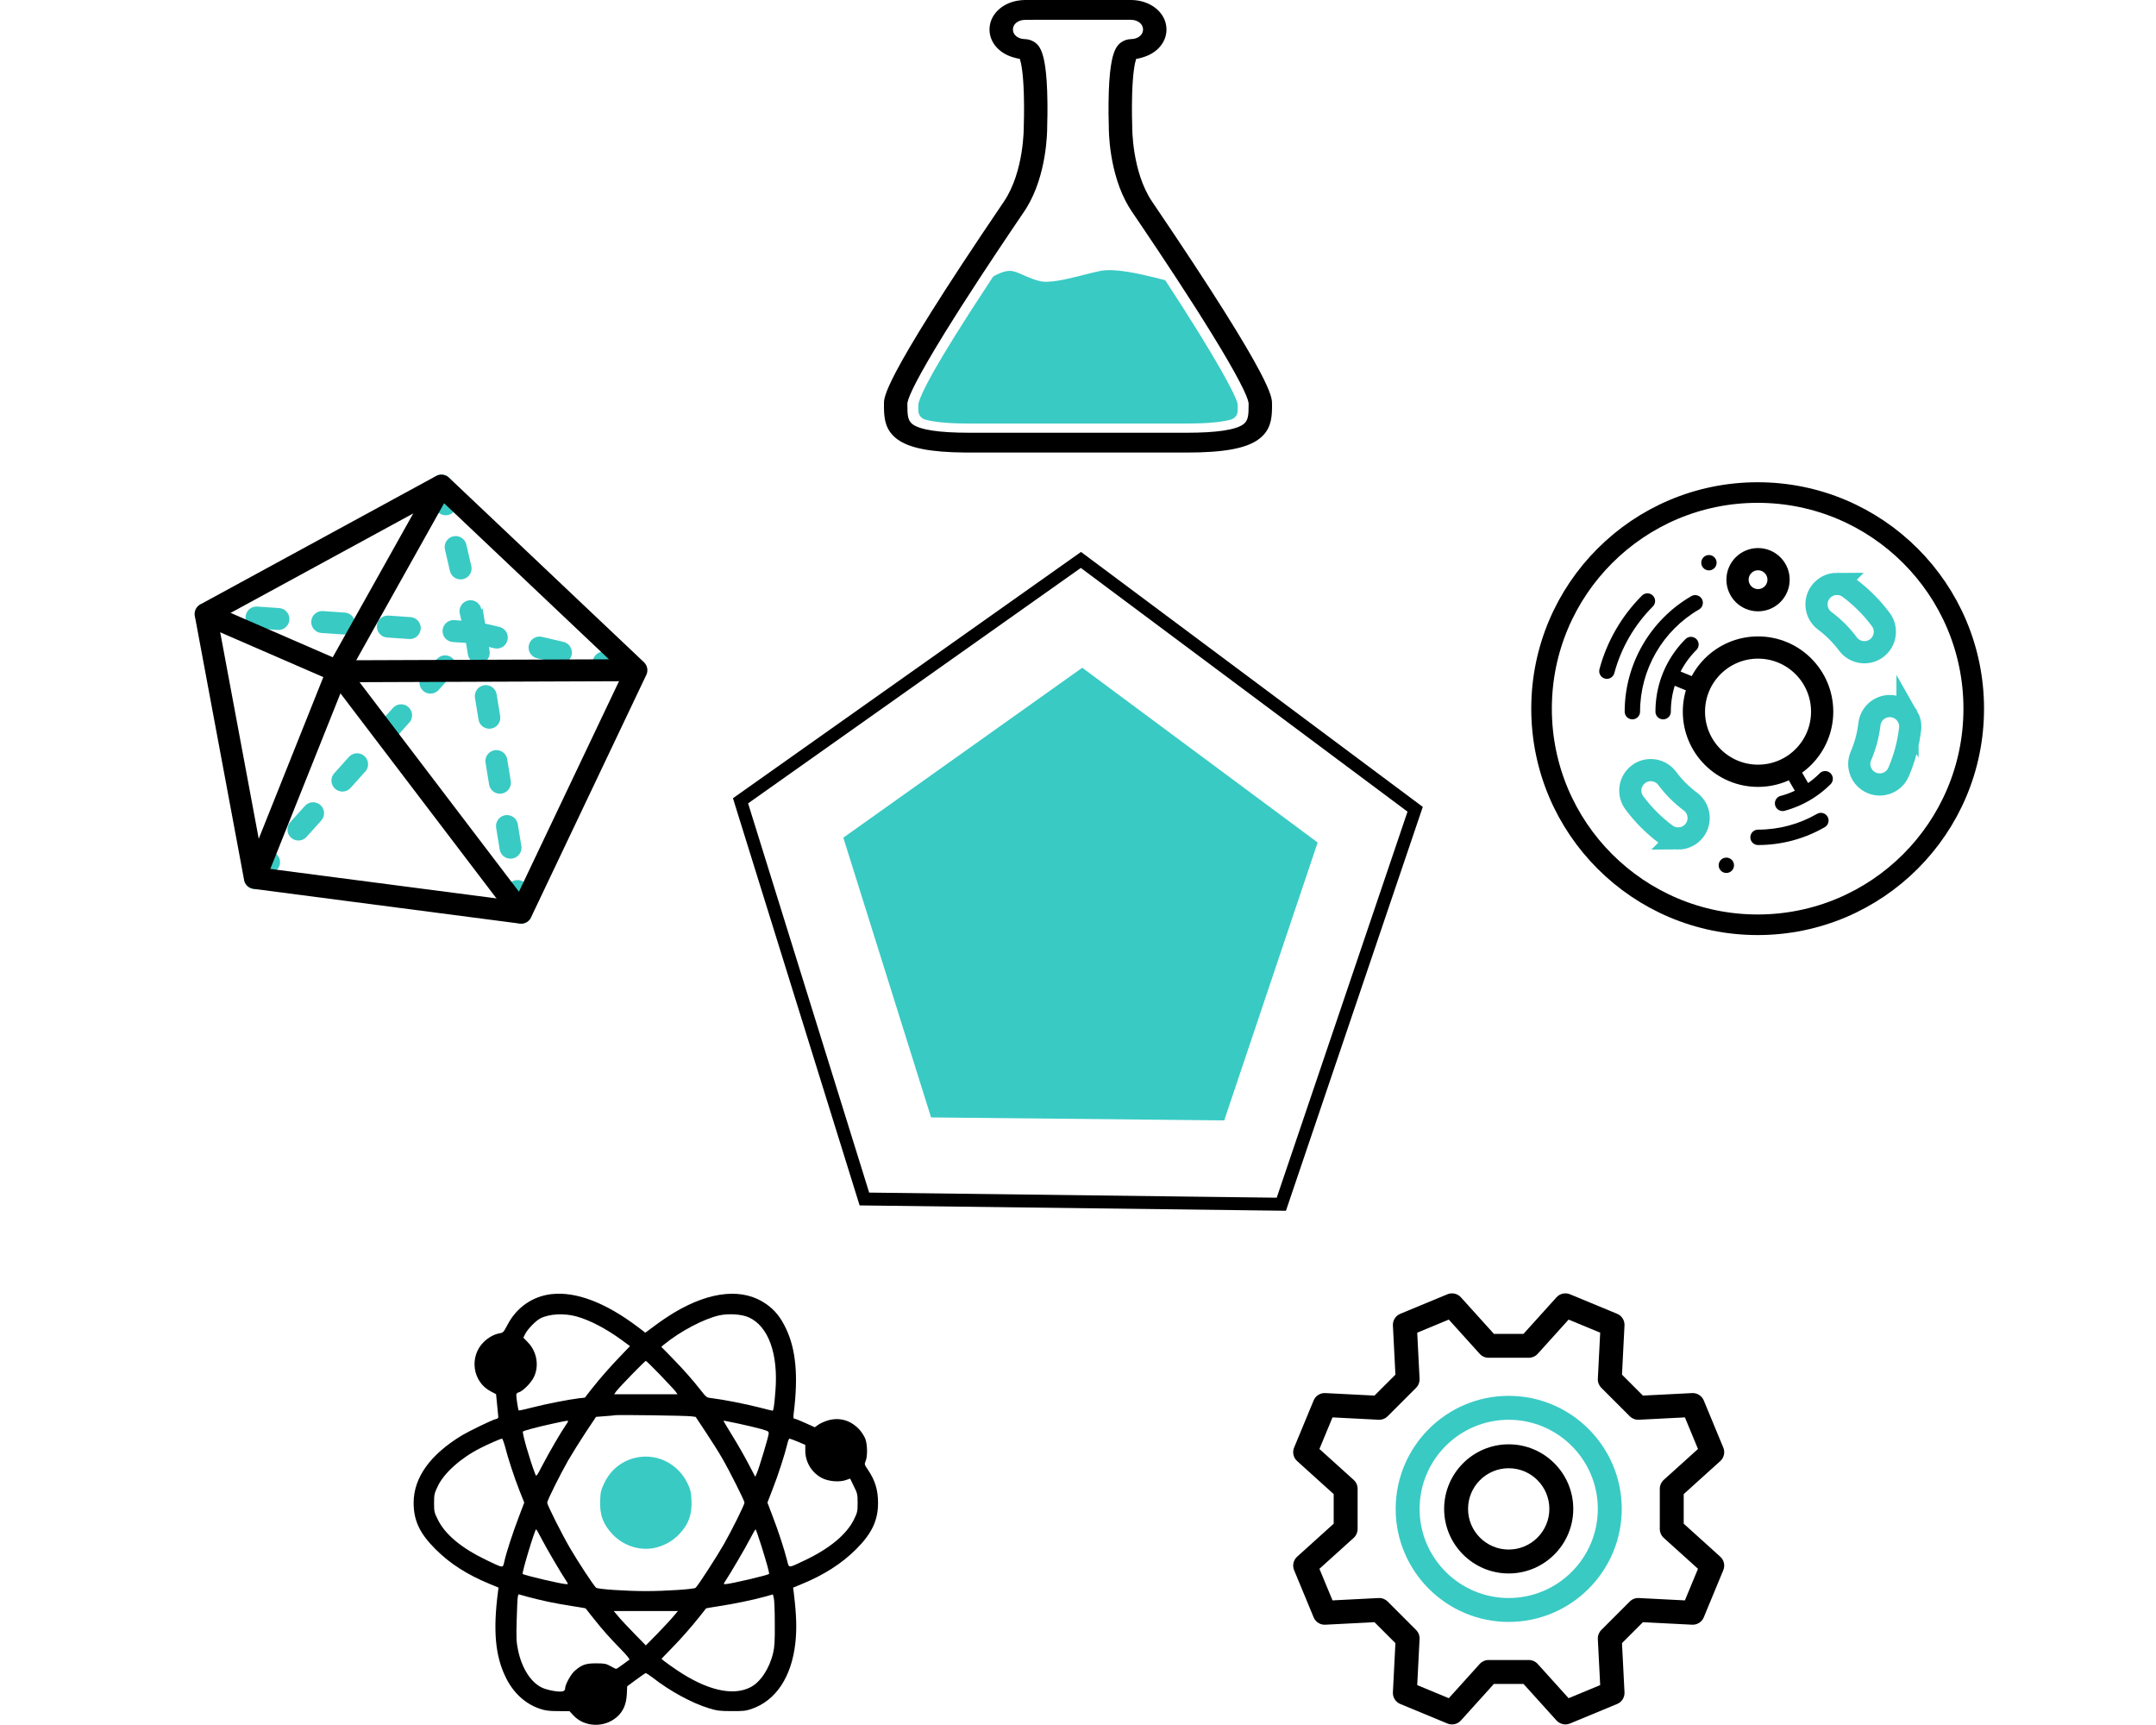<?xml version="1.0" encoding="UTF-8" standalone="no"?>
<svg
   xmlns:dc="http://purl.org/dc/elements/1.1/"
   xmlns:cc="http://creativecommons.org/ns#"
   xmlns:rdf="http://www.w3.org/1999/02/22-rdf-syntax-ns#"
   xmlns:svg="http://www.w3.org/2000/svg"
   xmlns="http://www.w3.org/2000/svg"
   xmlns:sodipodi="http://sodipodi.sourceforge.net/DTD/sodipodi-0.dtd"
   xmlns:inkscape="http://www.inkscape.org/namespaces/inkscape"
   width="500mm"
   height="400mm"
   viewBox="0 0 500 400"
   version="1.1"
   id="svg8"
   inkscape:version="1.0.1 (c497b03c, 2020-09-10)"
   sodipodi:docname="feature2.svg">
  <defs
     id="defs2" />
  <sodipodi:namedview
     id="base"
     pagecolor="#ffffff"
     bordercolor="#666666"
     borderopacity="1.0"
     inkscape:pageopacity="0.0"
     inkscape:pageshadow="2"
     inkscape:zoom="0.47441358"
     inkscape:cx="894.20656"
     inkscape:cy="825.42863"
     inkscape:document-units="mm"
     inkscape:current-layer="layer2"
     inkscape:document-rotation="0"
     showgrid="false"
     inkscape:window-width="1440"
     inkscape:window-height="900"
     inkscape:window-x="0"
     inkscape:window-y="0"
     inkscape:window-maximized="0" />
  <g
     inkscape:groupmode="layer"
     id="layer2"
     inkscape:label="Layer 2">
    <g
       id="g2859"
       transform="matrix(1,0,0,1,0.576,-2.662)">
      <path
         sodipodi:type="star"
         style="fill:#39cac4;fill-opacity:1;stroke-width:0.101;stroke-miterlimit:4;stroke-dasharray:none"
         id="path2843"
         sodipodi:sides="5"
         sodipodi:cx="249.81818"
         sodipodi:cy="215.33281"
         sodipodi:r1="57.833416"
         sodipodi:r2="46.788223"
         sodipodi:arg1="0.9526521"
         sodipodi:arg2="1.5809706"
         inkscape:flatsided="true"
         inkscape:rounded="0"
         inkscape:randomized="0"
         inkscape:transform-center-x="-0.18183253"
         inkscape:transform-center-y="-5.3493713"
         d="M 283.334,262.464 215.35,261.773 195,196.903 250.407,157.502 305,198.022 Z" />
      <path
         sodipodi:type="star"
         style="opacity:1;fill:#39cac4;fill-opacity:0;stroke:#000000;stroke-width:3;stroke-miterlimit:4;stroke-dasharray:none;stroke-opacity:1"
         id="path2855"
         sodipodi:sides="5"
         sodipodi:cx="249.06699"
         sodipodi:cy="214.75404"
         sodipodi:r1="82.25898"
         sodipodi:r2="66.548912"
         sodipodi:arg1="0.95502309"
         sodipodi:arg2="1.5833416"
         inkscape:flatsided="true"
         inkscape:rounded="0"
         inkscape:randomized="0"
         d="m 296.579,281.904 -96.694,-1.213 -28.726,-92.336 78.94,-55.854 77.514,57.817 z"
         inkscape:transform-center-x="-0.31888253"
         inkscape:transform-center-y="-7.5511398" />
    </g>
  </g>
  <g
     inkscape:label="Layer 1"
     inkscape:groupmode="layer"
     id="layer1">
    <g
       id="g1479"
       transform="matrix(0.9,0,0,0.914,24.011,-7.123)">
      <path
         d="m 228.299,15.277 c 0,-3.608 2.985,-6.543 7.097,-7.293 0.672,-0.127 1.452,-0.195 2.179,-0.195 h 27.125 c 5.158,0 9.198,3.289 9.198,7.488 0,2.943 -1.991,5.44 -4.96,6.66 -0.353,0.15 -0.769,0.287 -1.149,0.398 -0.371,0.109 -0.767,0.236 -1.161,0.305 -0.179,0.036 -0.36,0.069 -0.543,0.098 -0.33,0.97 -0.857,3.345 -1.032,8.852 -0.134,4.204 0.013,8.078 0.015,8.121 l 0.003,0.06 -8.4e-4,0.061 c -0.002,0.141 -0.113,11.515 5.142,19.139 16.386,23.769 24.126,36.304 27.747,43.064 3.093,5.777 3.124,7.244 3.134,8.068 l 0.002,0.184 c 0.004,0.305 0.004,0.606 6.6e-4,0.908 -6.6e-4,0.061 -8.4e-4,0.129 -0.002,0.19 -0.041,2.715 -0.388,5.606 -3.386,7.807 -3.212,2.359 -8.954,3.413 -18.598,3.413 H 223.128 c -0.353,0 -0.741,-0.002 -1.083,-0.004 -9.018,-0.074 -14.462,-1.135 -17.556,-3.408 -2.995,-2.2 -3.344,-5.088 -3.386,-7.801 -0.001,-0.062 -0.002,-0.132 -0.002,-0.193 -0.003,-0.303 -0.003,-0.605 3.3e-4,-0.911 l 0.002,-0.184 c 0.01,-0.825 0.041,-2.294 3.144,-8.087 3.626,-6.764 11.367,-19.298 27.738,-43.046 5.282,-7.662 5.144,-19.028 5.142,-19.142 l -0.001,-0.06 0.002,-0.061 c 0.003,-0.056 0.149,-3.924 0.015,-8.119 -0.175,-5.514 -0.704,-7.889 -1.034,-8.858 -0.122,-0.019 -0.243,-0.04 -0.363,-0.063 -0.403,-0.063 -0.81,-0.187 -1.19,-0.292 -0.392,-0.108 -0.819,-0.243 -1.183,-0.393 -3.033,-1.204 -5.074,-3.728 -5.074,-6.708 z m 6.032,0 c 0,1.369 1.311,2.407 3.057,2.435 1.054,0.017 2.066,0.384 2.86,1.028 0.319,0.259 0.636,0.586 0.934,1.055 0.928,1.473 1.723,4.352 1.974,11.141 0.161,4.33 0.024,8.337 0.004,8.881 0,0.015 0,0.035 3.3e-4,0.055 0.009,1.301 -0.077,12.207 -5.288,20.598 -0.218,0.351 -0.446,0.7 -0.684,1.045 -2.738,3.972 -9.751,14.147 -16.377,24.378 -0.313,0.482 -0.624,0.965 -0.934,1.447 -8.76,13.609 -11.636,19.354 -12.426,21.586 -0.026,0.071 -0.05,0.146 -0.072,0.209 -0.197,0.579 -0.245,0.893 -0.248,1.061 v 0.184 c 6.6e-4,2.654 0.067,4.103 1.347,5.043 1.948,1.431 6.841,2.155 14.574,2.157 h 56.092 c 7.734,-0.002 12.627,-0.726 14.575,-2.157 1.28,-0.939 1.347,-2.388 1.347,-5.041 v -0.186 c -0.004,-0.173 -0.055,-0.5 -0.265,-1.109 -0.021,-0.06 -0.044,-0.131 -0.069,-0.196 -0.805,-2.253 -3.696,-8.008 -12.41,-21.546 -0.338,-0.526 -0.679,-1.053 -1.02,-1.579 -6.596,-10.18 -13.558,-20.282 -16.288,-24.241 -0.293,-0.426 -0.572,-0.857 -0.836,-1.293 -5.143,-8.482 -5.153,-19.39 -5.142,-20.412 -3.2e-4,-0.015 -8.4e-4,-0.036 -0.002,-0.057 -0.026,-0.716 -0.15,-4.619 0.005,-8.826 0.256,-6.901 1.073,-9.763 2.022,-11.215 0.283,-0.429 0.582,-0.736 0.882,-0.981 0.031,-0.025 0.062,-0.051 0.094,-0.075 0.779,-0.599 1.757,-0.937 2.771,-0.954 1.745,-0.028 3.056,-1.066 3.056,-2.434 0,-1.402 -1.363,-2.461 -3.167,-2.461 h -24.891 c -0.036,0 -2.379,0.007 -2.407,0.02 -1.753,0.026 -3.07,1.068 -3.07,2.441"
         fill="#000000"
         id="path62022"
         style="stroke-width:0.25;stroke-miterlimit:4;stroke-dasharray:none" />
      <path
         d="m 229.206,78.002 c 0.301,-0.239 1.877,-1.089 3.36,-1.386 0.348,-0.07 0.697,-0.106 1.03,-0.099 0.69,0.013 1.424,0.238 2.232,0.561 1.478,0.59 3.215,1.507 5.425,2.033 0.627,0.15 1.385,0.192 2.238,0.153 2.966,-0.131 7.045,-1.232 10.497,-2.079 1.041,-0.256 2.025,-0.488 2.904,-0.663 0.434,-0.087 0.909,-0.143 1.413,-0.173 0.559,-0.033 1.165,-0.032 1.806,-0.003 4.573,0.212 10.673,1.844 13.035,2.43 0.162,0.04 0.306,0.075 0.431,0.105 14.108,21.251 17.921,29.006 18.55,30.965 0.176,0.548 0.138,1.53 0.107,2.185 -0.002,0.052 -0.005,0.103 -0.006,0.152 -0.029,0.608 -0.346,1.197 -0.844,1.594 -0.032,0.024 -0.064,0.054 -0.098,0.076 -0.243,0.182 -0.538,0.326 -0.869,0.414 -3.121,0.833 -7.848,0.977 -11.307,0.977 h -56.022 c -3.451,0 -8.185,-0.144 -11.306,-0.977 -0.327,-0.087 -0.62,-0.231 -0.862,-0.41 -0.559,-0.414 -0.92,-1.05 -0.947,-1.69 -0.052,-1.254 -0.04,-1.895 0.098,-2.332 0.703,-2.184 3.037,-7.842 19.136,-31.833"
         fill="#000000"
         id="path62240"
         style="fill:#39cac4;fill-opacity:1;stroke-width:0.301" />
    </g>
    <g
       id="g2750"
       transform="matrix(1.077,0,0,1.077,-132.536,272.13)">
      <path
         d="m 241.849,25.953 c -4.078,0.451 -7.576,2.876 -9.506,6.609 -0.815,1.566 -0.965,1.716 -1.673,1.824 -1.159,0.193 -2.467,0.901 -3.455,1.889 -3.176,3.133 -2.403,8.562 1.481,10.601 l 1.181,0.622 0.15,1.502 c 0.064,0.837 0.193,2.017 0.257,2.618 0.129,1.073 0.129,1.095 -0.472,1.245 -0.858,0.214 -5.601,2.511 -7.232,3.477 -6.867,4.14 -10.451,9.118 -10.451,14.547 0,3.819 1.309,6.609 4.721,10 3.09,3.09 6.738,5.43 11.545,7.424 l 2.017,0.837 -0.129,0.965 c -1.073,8.327 -0.58,13.777 1.695,18.391 1.631,3.327 4.206,5.687 7.36,6.738 1.159,0.387 1.932,0.494 3.884,0.494 l 2.467,0.021 0.815,0.88 c 2.403,2.597 6.695,2.747 9.42,0.344 1.309,-1.159 1.974,-2.661 2.103,-4.764 l 0.086,-1.824 1.889,-1.395 c 1.03,-0.751 1.974,-1.416 2.06,-1.438 0.107,-0.043 0.772,0.387 1.481,0.922 3.669,2.897 8.562,5.558 12.21,6.652 1.673,0.515 2.317,0.601 4.829,0.601 2.489,0.021 3.09,-0.043 4.335,-0.472 5.214,-1.803 8.562,-6.846 9.399,-14.099 0.343,-3.134 0.257,-6.051 -0.322,-10.837 l -0.15,-1.181 1.782,-0.73 c 4.829,-1.974 8.691,-4.442 11.782,-7.532 3.391,-3.388 4.721,-6.199 4.721,-9.954 0,-2.811 -0.622,-4.871 -2.21,-7.21 -0.73,-1.073 -0.751,-1.138 -0.451,-1.846 0.408,-0.965 0.387,-3.412 -0.043,-4.656 -0.171,-0.537 -0.73,-1.416 -1.202,-1.974 -1.781,-2.017 -4.163,-2.79 -6.631,-2.167 -0.751,0.193 -1.76,0.622 -2.232,0.944 l -0.858,0.601 -2.039,-0.922 c -1.116,-0.515 -2.167,-0.922 -2.339,-0.922 -0.214,0 -0.257,-0.236 -0.171,-1.03 1.03,-8.111 0.515,-13.862 -1.652,-18.391 -1.181,-2.467 -2.382,-3.948 -4.27,-5.279 -4.914,-3.455 -11.889,-2.833 -19.679,1.782 -1.116,0.665 -3.004,1.91 -4.185,2.811 l -2.146,1.588 -1.609,-1.223 c -6.932,-5.238 -13.262,-7.662 -18.562,-7.083 z m 5.343,4.806 c 2.854,0.794 6.331,2.597 9.743,5.086 l 1.782,1.309 -1.889,1.974 c -2.339,2.424 -4.442,4.807 -6.373,7.253 l -1.459,1.867 -1.223,0.129 c -2.296,0.279 -7.017,1.202 -9.957,1.953 -1.631,0.43 -3.026,0.73 -3.068,0.665 -0.129,-0.129 -0.494,-2.597 -0.515,-3.284 0,-0.321 0.171,-0.515 0.515,-0.601 0.858,-0.214 2.64,-1.996 3.262,-3.262 1.181,-2.403 0.665,-5.472 -1.223,-7.446 l -1.031,-1.072 0.43,-0.858 c 0.537,-1.031 2.232,-2.768 3.218,-3.284 1.932,-0.988 5.064,-1.159 7.79,-0.43 z m 37.082,0.194 c 4.249,1.889 6.416,7.897 5.751,15.944 -0.236,3.09 -0.408,4.163 -0.622,4.163 -0.086,0 -1.459,-0.343 -3.047,-0.751 -2.876,-0.73 -7.576,-1.652 -9.914,-1.932 -1.223,-0.129 -1.245,-0.15 -2.447,-1.673 -1.889,-2.403 -3.798,-4.549 -6.266,-7.082 l -2.273,-2.318 0.644,-0.537 c 3.412,-2.79 8.434,-5.451 11.782,-6.223 2.016,-0.45 4.87,-0.278 6.394,0.409 z m -19.078,12.382 c 1.588,1.652 3.09,3.262 3.327,3.584 l 0.43,0.601 h -6.824 -6.824 l 0.451,-0.644 c 0.601,-0.815 6.159,-6.545 6.373,-6.545 0.086,0 1.481,1.352 3.068,3.004 z m 6.653,8.927 1.008,0.129 2.232,3.369 c 1.223,1.846 2.79,4.313 3.455,5.494 1.631,2.811 4.829,9.185 4.829,9.592 0,0.451 -2.64,5.794 -4.42,8.927 -1.545,2.704 -5.622,9.013 -6.116,9.42 -0.387,0.3 -6.438,0.708 -10.708,0.708 -4.27,0 -10.321,-0.408 -10.708,-0.73 -0.472,-0.365 -3.884,-5.558 -5.601,-8.498 -1.781,-3.046 -4.936,-9.334 -4.936,-9.806 0,-0.472 2.747,-5.987 4.506,-9.078 0.858,-1.481 2.554,-4.185 3.777,-6.052 l 2.232,-3.348 1.889,-0.15 c 1.03,-0.064 2.06,-0.171 2.296,-0.214 0.645,-0.106 15.087,0.087 16.267,0.237 z m -26.459,1.073 c 0,0.064 -0.171,0.387 -0.408,0.687 -0.944,1.331 -3.627,5.922 -4.979,8.519 -1.438,2.768 -1.459,2.768 -1.695,2.146 -1.116,-2.833 -2.876,-8.928 -2.64,-9.142 0.236,-0.214 3.133,-0.987 6.395,-1.695 3.047,-0.665 3.327,-0.708 3.327,-0.515 z m 36.738,0.515 c 1.695,0.365 3.841,0.88 4.786,1.138 1.673,0.494 1.716,0.515 1.652,1.116 -0.086,0.751 -2.017,7.189 -2.511,8.348 l -0.364,0.837 -1.481,-2.812 c -0.815,-1.566 -2.339,-4.249 -3.412,-5.965 -1.051,-1.738 -1.932,-3.176 -1.932,-3.218 0,-0.13 0.021,-0.13 3.262,0.557 z m -50.365,4.763 c 0.644,2.576 2.017,6.759 3.133,9.592 l 1.051,2.64 -1.157,3.048 c -1.288,3.369 -2.726,7.747 -3.133,9.636 -0.344,1.481 -0.086,1.481 -3.841,-0.301 -5.344,-2.554 -8.885,-5.494 -10.452,-8.669 -0.794,-1.588 -0.837,-1.803 -0.837,-3.627 0,-1.824 0.064,-2.082 0.815,-3.648 1.331,-2.811 4.979,-6.073 9.163,-8.176 1.631,-0.837 4.356,-2.017 4.635,-2.039 0.108,-10e-4 0.387,0.707 0.622,1.544 z m 63.091,-0.88 1.609,0.687 v 1.245 c 0,2.532 1.459,4.871 3.734,5.965 1.373,0.665 3.584,0.837 4.936,0.387 l 0.987,-0.344 0.794,1.652 c 0.772,1.523 0.815,1.76 0.815,3.584 0,1.824 -0.043,2.06 -0.815,3.627 -1.588,3.177 -5.193,6.181 -10.471,8.692 -3.798,1.803 -3.455,1.803 -3.928,-0.043 -0.665,-2.576 -1.824,-6.095 -3.047,-9.292 l -1.159,-3.047 1.159,-3.005 c 1.158,-2.94 2.597,-7.424 3.133,-9.657 0.129,-0.601 0.343,-1.116 0.451,-1.116 0.108,0 0.923,0.301 1.803,0.666 z m -55.15,20.965 c 0.944,1.845 4.292,7.554 5.343,9.099 0.387,0.601 0.387,0.601 -0.064,0.601 -0.965,0 -9.078,-1.91 -9.378,-2.189 -0.214,-0.214 2.618,-9.613 2.897,-9.613 0.064,-0.001 0.622,0.944 1.202,2.102 z m 47.274,1.373 c 1.159,3.691 1.803,6.008 1.673,6.137 -0.3,0.279 -8.412,2.189 -9.378,2.189 -0.451,0 -0.451,0 -0.064,-0.601 0.987,-1.459 4.378,-7.232 5.344,-9.12 0.601,-1.138 1.138,-2.082 1.202,-2.082 0.063,10e-4 0.621,1.568 1.222,3.478 z m -45.988,12.103 c 1.416,0.3 3.819,0.73 5.365,0.965 1.523,0.236 2.79,0.451 2.79,0.472 0.021,0.021 0.794,1.008 1.738,2.189 1.996,2.511 3.327,4.013 5.965,6.716 1.159,1.181 1.867,2.06 1.738,2.146 -0.129,0.086 -0.772,0.558 -1.438,1.052 -0.687,0.515 -1.309,0.922 -1.416,0.922 -0.107,0 -0.665,-0.257 -1.245,-0.601 -0.944,-0.515 -1.266,-0.58 -3.09,-0.58 -2.232,0 -3.09,0.301 -4.592,1.631 -0.837,0.708 -2.06,2.983 -2.06,3.755 0,0.365 -0.15,0.537 -0.558,0.644 -0.815,0.214 -3.412,-0.279 -4.549,-0.858 -2.339,-1.181 -4.228,-4.185 -5.021,-7.983 -0.387,-1.889 -0.408,-2.64 -0.3,-6.523 0.064,-2.424 0.171,-4.656 0.236,-4.957 l 0.15,-0.58 1.845,0.515 c 1.032,0.28 3.027,0.773 4.443,1.073 z m 48.906,4.7 c 0.021,3.819 -0.043,5.043 -0.365,6.352 -0.794,3.369 -2.726,6.288 -4.893,7.382 -3.819,1.953 -9.442,0.622 -15.88,-3.734 -1.223,-0.837 -2.468,-1.716 -2.747,-1.953 l -0.515,-0.451 2.017,-2.082 c 2.317,-2.382 4.228,-4.549 6.202,-7.017 0.751,-0.944 1.373,-1.739 1.395,-1.76 0,-0.021 1.266,-0.236 2.79,-0.472 3.24,-0.494 7.167,-1.309 9.764,-2.017 l 1.823,-0.515 0.193,0.772 c 0.13,0.432 0.215,2.899 0.215,5.496 z m -21.803,-1.566 c -0.494,0.622 -2.06,2.274 -3.434,3.712 l -2.532,2.574 -2.511,-2.576 c -1.395,-1.416 -2.961,-3.09 -3.455,-3.712 L 255.217,94.192 h 6.91 6.91 z"
         id="path2084"
         style="stroke-width:0.01" />
      <path
         d="m 259.573,61.275 c -2.833,0.751 -5.129,2.683 -6.395,5.364 -0.708,1.481 -0.815,1.932 -0.88,3.648 -0.15,3.133 0.622,5.257 2.704,7.424 2.232,2.339 5.558,3.477 8.648,2.961 2.103,-0.365 4.142,-1.438 5.601,-2.961 2.103,-2.189 2.854,-4.313 2.704,-7.49 -0.107,-1.759 -0.214,-2.21 -0.901,-3.627 -2.168,-4.355 -6.91,-6.544 -11.482,-5.32 z"
         id="path2086"
         style="fill:#39cac4;fill-opacity:1;stroke-width:0.01" />
    </g>
    <g
       id="g2175"
       transform="matrix(0.727,0,0,0.727,17.418,71.07)">
      <path
         style="fill:none;stroke:#39cac4;stroke-width:7;stroke-linecap:round;stroke-linejoin:miter;stroke-miterlimit:4;stroke-dasharray:7, 14;stroke-dashoffset:0;stroke-opacity:1"
         d="M 127.707,104.009 116.853,57.127"
         id="path3429" />
      <path
         style="fill:none;stroke:#39cac4;stroke-width:7;stroke-linecap:round;stroke-linejoin:miter;stroke-miterlimit:4;stroke-dasharray:7, 14;stroke-dashoffset:0;stroke-opacity:1"
         d="m 127.707,104.009 51.343,11.996"
         id="path3431" />
      <path
         style="fill:none;stroke:#39cac4;stroke-width:7;stroke-linecap:round;stroke-linejoin:miter;stroke-miterlimit:4;stroke-dasharray:7, 14;stroke-dashoffset:0;stroke-opacity:1"
         d="M 142.275,193.353 127.707,104.009 57.348,182.278"
         id="path3433" />
      <path
         style="fill:none;stroke:#39cac4;stroke-width:7;stroke-linecap:round;stroke-linejoin:miter;stroke-miterlimit:4;stroke-dasharray:7, 14;stroke-dashoffset:0;stroke-opacity:1"
         d="M 127.707,104.009 41.637,98.086"
         id="path3435" />
      <g
         id="g3427"
         style="stroke:#000000;stroke-width:7;stroke-miterlimit:4;stroke-dasharray:none;stroke-opacity:1"
         transform="translate(5.316,13.289)">
        <path
           style="fill:none;stroke:#000000;stroke-width:7;stroke-linecap:butt;stroke-linejoin:miter;stroke-miterlimit:4;stroke-dasharray:none;stroke-opacity:1"
           d="M 36.321,84.798 78.374,103.067 52.033,168.99"
           id="path3418" />
        <path
           style="fill:none;stroke:#000000;stroke-width:7;stroke-linecap:butt;stroke-linejoin:miter;stroke-miterlimit:4;stroke-dasharray:none;stroke-opacity:1"
           d="M 111.537,43.838 78.374,103.067 136.959,180.064"
           id="path3420" />
        <path
           style="fill:none;stroke:#000000;stroke-width:7;stroke-linecap:butt;stroke-linejoin:miter;stroke-miterlimit:4;stroke-dasharray:none;stroke-opacity:1"
           d="M 78.374,103.067 173.735,102.716"
           id="path3422" />
      </g>
      <path
         style="fill:none;stroke:#000000;stroke-width:7;stroke-linecap:butt;stroke-linejoin:round;stroke-miterlimit:4;stroke-dasharray:none;stroke-opacity:1"
         d="M 116.853,57.127 179.051,116.005 142.275,193.353 57.348,182.278 41.637,98.086 Z"
         id="path3386" />
    </g>
    <g
       id="g891"
       transform="matrix(0.833,0,0,0.833,62.112,67.28)">
      <path
         d="m 345.466,321.29 c -9.912,0 -17.975,8.064 -17.975,17.975 0,9.912 8.063,17.975 17.975,17.975 9.912,0 17.975,-8.064 17.975,-17.975 0,-9.912 -8.064,-17.975 -17.975,-17.975 z m 0,29.293 c -6.241,0 -11.318,-5.077 -11.318,-11.318 0,-6.241 5.077,-11.318 11.318,-11.318 6.241,0 11.318,5.077 11.318,11.318 0,6.241 -5.078,11.318 -11.318,11.318 z"
         id="path2861"
         style="stroke-width:0.4" />
      <path
         d="m 404.368,352.575 -10.179,-9.19 v -8.24 l 10.179,-9.189 c 1.045,-0.944 1.384,-2.444 0.844,-3.745 l -5.44,-13.134 c -0.539,-1.301 -1.835,-2.121 -3.245,-2.05 l -13.696,0.699 -5.826,-5.826 0.699,-13.695 c 0.072,-1.407 -0.749,-2.707 -2.05,-3.245 l -13.134,-5.44 c -1.301,-0.54 -2.801,-0.2 -3.745,0.844 l -9.19,10.179 h -8.239 l -9.189,-10.179 c -0.944,-1.045 -2.444,-1.383 -3.745,-0.844 l -13.134,5.44 c -1.302,0.539 -2.122,1.839 -2.05,3.245 l 0.7,13.695 -5.827,5.826 -13.696,-0.699 c -1.402,-0.075 -2.706,0.749 -3.245,2.05 l -5.441,13.134 c -0.539,1.302 -0.201,2.801 0.844,3.745 l 10.179,9.189 v 8.24 l -10.178,9.19 c -1.045,0.944 -1.384,2.444 -0.844,3.745 l 5.44,13.134 c 0.539,1.302 1.841,2.128 3.245,2.05 l 13.696,-0.699 5.827,5.826 -0.7,13.695 c -0.072,1.407 0.749,2.707 2.05,3.245 l 13.134,5.44 c 1.302,0.541 2.801,0.201 3.745,-0.844 l 9.19,-10.179 h 8.239 l 9.19,10.179 c 0.645,0.714 1.549,1.098 2.472,1.098 0.428,0 0.86,-0.083 1.273,-0.254 l 13.134,-5.44 c 1.302,-0.539 2.122,-1.839 2.05,-3.245 l -0.699,-13.695 5.826,-5.826 13.696,0.699 c 1.402,0.071 2.706,-0.749 3.245,-2.05 l 5.44,-13.134 c 0.539,-1.302 0.201,-2.801 -0.844,-3.745 z m -9.848,12.16 -12.827,-0.655 c -0.94,-0.051 -1.858,0.305 -2.523,0.971 l -7.919,7.919 c -0.666,0.666 -1.018,1.583 -0.971,2.523 l 0.655,12.827 -8.793,3.642 -8.607,-9.534 c -0.631,-0.699 -1.529,-1.098 -2.471,-1.098 H 339.867 c -0.942,0 -1.84,0.399 -2.471,1.098 l -8.607,9.534 -8.793,-3.642 0.655,-12.827 c 0.048,-0.941 -0.305,-1.858 -0.971,-2.523 l -7.918,-7.919 c -0.666,-0.666 -1.581,-1.02 -2.523,-0.971 l -12.827,0.655 -3.642,-8.793 9.533,-8.607 c 0.699,-0.632 1.098,-1.529 1.098,-2.471 v -11.199 c 0,-0.942 -0.399,-1.84 -1.098,-2.471 l -9.533,-8.607 3.642,-8.793 12.827,0.655 c 0.941,0.05 1.858,-0.305 2.523,-0.971 l 7.918,-7.918 c 0.666,-0.666 1.019,-1.583 0.971,-2.524 l -0.655,-12.827 8.793,-3.642 8.607,9.533 c 0.631,0.699 1.529,1.098 2.471,1.098 h 11.198 c 0.942,0 1.84,-0.399 2.471,-1.098 l 8.607,-9.533 8.793,3.642 -0.655,12.827 c -0.048,0.941 0.304,1.857 0.971,2.524 l 7.919,7.918 c 0.666,0.666 1.583,1.025 2.523,0.971 l 12.827,-0.655 3.642,8.793 -9.534,8.607 c -0.699,0.632 -1.098,1.529 -1.098,2.471 v 11.199 c 0,0.942 0.399,1.84 1.098,2.471 l 9.534,8.607 z"
         id="path2863"
         style="stroke-width:0.4" />
      <path
         d="m 345.466,307.797 c -17.351,0 -31.468,14.117 -31.468,31.468 0,17.351 14.116,31.468 31.468,31.468 17.351,0 31.468,-14.117 31.468,-31.468 -4e-4,-17.351 -14.117,-31.468 -31.468,-31.468 z m 0,56.278 c -13.681,0 -24.81,-11.13 -24.81,-24.81 0,-13.681 11.13,-24.81 24.81,-24.81 13.681,0 24.81,11.13 24.81,24.81 0,13.681 -11.13,24.81 -24.81,24.81 z"
         id="path2865"
         style="fill:#39cac4;fill-opacity:1;stroke-width:0.4;stroke-miterlimit:4;stroke-dasharray:none" />
    </g>
    <g
       id="g2873"
       transform="matrix(0.4,0,0,0.4,325.823,277.044)" />
    <g
       id="g2875"
       transform="matrix(0.4,0,0,0.4,325.823,277.044)" />
    <g
       id="g2877"
       transform="matrix(0.4,0,0,0.4,325.823,277.044)" />
    <g
       id="g2879"
       transform="matrix(0.4,0,0,0.4,325.823,277.044)" />
    <g
       id="g2881"
       transform="matrix(0.4,0,0,0.4,325.823,277.044)" />
    <g
       id="g2883"
       transform="matrix(0.4,0,0,0.4,325.823,277.044)" />
    <g
       id="g2885"
       transform="matrix(0.4,0,0,0.4,325.823,277.044)" />
    <g
       id="g2887"
       transform="matrix(0.4,0,0,0.4,325.823,277.044)" />
    <g
       id="g2889"
       transform="matrix(0.4,0,0,0.4,325.823,277.044)" />
    <g
       id="g2891"
       transform="matrix(0.4,0,0,0.4,325.823,277.044)" />
    <g
       id="g2893"
       transform="matrix(0.4,0,0,0.4,325.823,277.044)" />
    <g
       id="g2895"
       transform="matrix(0.4,0,0,0.4,325.823,277.044)" />
    <g
       id="g2897"
       transform="matrix(0.4,0,0,0.4,325.823,277.044)" />
    <g
       id="g2899"
       transform="matrix(0.4,0,0,0.4,325.823,277.044)" />
    <g
       id="g2901"
       transform="matrix(0.4,0,0,0.4,325.823,277.044)" />
    <g
       id="g2692"
       transform="translate(4.777,-1.587)">
      <circle
         style="fill:#f56e92;fill-opacity:0;stroke:#000000;stroke-width:4.773;stroke-miterlimit:4;stroke-dasharray:none;stroke-opacity:1"
         cx="402.84"
         cy="165.913"
         r="50.114"
         id="circle1472" />
      <g
         id="g2675">
        <g
           id="g1490"
           style="fill:#ff7226;fill-opacity:0;stroke:#39cac4;stroke-width:24.381;stroke-miterlimit:4;stroke-dasharray:none;stroke-opacity:1"
           transform="matrix(0.211,0,0,0.211,348.807,112.483)">
          <path
             style="fill:#ff7226;fill-opacity:0;stroke:#39cac4;stroke-width:24.381;stroke-miterlimit:4;stroke-dasharray:none;stroke-opacity:1"
             d="m 168.716,395.899 c -4.673,0 -9.386,-1.449 -13.422,-4.455 -13.212,-9.837 -24.899,-21.524 -34.737,-34.736 -7.423,-9.969 -5.359,-24.069 4.61,-31.491 9.968,-7.425 24.067,-5.36 31.492,4.61 7.227,9.704 15.811,18.289 25.514,25.514 9.97,7.423 12.034,21.522 4.611,31.492 -4.416,5.933 -11.199,9.066 -18.068,9.066 z"
             id="path1484" />
          <path
             style="fill:#ff7226;fill-opacity:0;stroke:#39cac4;stroke-width:24.381;stroke-miterlimit:4;stroke-dasharray:none;stroke-opacity:1"
             d="m 420.798,261.641 c 2.337,4.048 3.438,8.853 2.854,13.852 -1.914,16.36 -6.191,32.325 -12.715,47.451 -4.922,11.414 -18.164,16.675 -29.578,11.752 -11.414,-4.92 -16.675,-18.163 -11.754,-29.578 4.791,-11.111 7.933,-22.837 9.339,-34.853 1.444,-12.345 12.621,-21.183 24.968,-19.74 7.347,0.859 13.451,5.168 16.886,11.116 z"
             id="path1486" />
          <path
             style="fill:#ff7226;fill-opacity:0;stroke:#39cac4;stroke-width:24.381;stroke-miterlimit:4;stroke-dasharray:none;stroke-opacity:1"
             d="m 343.284,116.101 c 4.673,0 9.386,1.449 13.422,4.455 13.212,9.837 24.899,21.524 34.737,34.736 7.423,9.969 5.359,24.069 -4.61,31.491 -9.968,7.425 -24.067,5.36 -31.492,-4.61 -7.227,-9.704 -15.811,-18.289 -25.514,-25.514 -9.97,-7.423 -12.034,-21.522 -4.611,-31.492 4.416,-5.933 11.2,-9.066 18.068,-9.066 z"
             id="path1488" />
        </g>
        <g
           id="g1480"
           transform="matrix(0.211,0,0,0.211,348.807,112.483)"
           style="fill:#000000;fill-opacity:1">
          <circle
             style="fill:#000000;fill-opacity:1"
             cx="221.679"
             cy="425.354"
             r="8.44"
             id="circle1476" />
          <circle
             style="fill:#000000;fill-opacity:1"
             cx="202.549"
             cy="92.835"
             r="8.44"
             id="circle1478" />
        </g>
        <circle
           style="fill:#ff9e46;fill-opacity:0;stroke:#000000;stroke-width:5.155;stroke-miterlimit:4;stroke-dasharray:none;stroke-opacity:1"
           cx="402.932"
           cy="136.008"
           r="4.758"
           id="circle1482" />
        <path
           style="fill:#000000;fill-opacity:1;stroke:#000000;stroke-width:0.211;stroke-miterlimit:4;stroke-dasharray:none;stroke-opacity:0"
           d="m 416.613,190.308 c -4.139,2.395 -8.869,3.66 -13.681,3.66 -0.985,0 -1.784,0.799 -1.784,1.784 0,0.986 0.799,1.784 1.784,1.784 5.438,0 10.787,-1.432 15.468,-4.14 0.853,-0.493 1.145,-1.585 0.651,-2.438 -0.493,-0.853 -1.585,-1.145 -2.438,-0.651 z"
           id="path1492" />
        <path
           style="fill:#000000;fill-opacity:1;stroke:#000000;stroke-width:0.211;stroke-miterlimit:4;stroke-dasharray:none;stroke-opacity:0"
           d="m 389.251,142.909 c 0.853,-0.493 1.144,-1.585 0.651,-2.438 -0.493,-0.853 -1.586,-1.144 -2.438,-0.651 -9.537,5.518 -15.46,15.782 -15.46,26.788 0,0.986 0.799,1.784 1.784,1.784 0.985,0 1.784,-0.799 1.784,-1.784 -2.1e-4,-9.736 5.241,-18.817 13.679,-23.699 z"
           id="path1494" />
        <path
           style="fill:#000000;fill-opacity:1;stroke:#000000;stroke-width:0.211;stroke-miterlimit:4;stroke-dasharray:none;stroke-opacity:0"
           d="m 378.539,139.691 c -0.697,-0.697 -1.827,-0.697 -2.523,0 -4.733,4.733 -8.143,10.633 -9.861,17.063 -0.255,0.952 0.311,1.93 1.263,2.185 0.154,0.041 0.309,0.061 0.462,0.061 0.788,0 1.51,-0.526 1.723,-1.324 1.557,-5.825 4.647,-11.171 8.937,-15.461 0.697,-0.697 0.697,-1.827 2.1e-4,-2.524 z"
           id="path1496" />
        <path
           id="path1498"
           style="fill:#000000;fill-opacity:1;stroke:#000000;stroke-width:0.211;stroke-miterlimit:4;stroke-dasharray:none;stroke-opacity:0"
           d="m 387.37,149.263 c -0.457,0 -0.912,0.173 -1.26,0.522 -4.494,4.494 -6.969,10.469 -6.969,16.823 0,0.986 0.799,1.784 1.784,1.784 0.985,0 1.784,-0.798 1.784,-1.784 0,-2.066 0.31,-4.085 0.904,-6.004 l 6.176,2.535 a 13.628,13.628 0 0 1 1.371,-3.294 l -6.19,-2.541 c 0.945,-1.819 2.172,-3.504 3.663,-4.996 0.697,-0.697 0.697,-1.826 0,-2.523 -0.348,-0.348 -0.806,-0.522 -1.263,-0.522 z m 23.895,28.212 a 13.628,13.628 0 0 1 -3.087,1.788 l 3.28,5.684 c -1.058,0.493 -2.158,0.896 -3.29,1.198 -0.952,0.255 -1.517,1.233 -1.263,2.185 0.213,0.798 0.933,1.325 1.722,1.325 0.152,0 0.307,-0.019 0.461,-0.06 4.02,-1.074 7.708,-3.206 10.666,-6.164 0.697,-0.697 0.697,-1.827 0,-2.523 -0.697,-0.697 -1.826,-0.697 -2.523,0 -0.83,0.83 -1.731,1.581 -2.684,2.251 z" />
        <circle
           style="fill:#f23e6d;fill-opacity:0;stroke:#000000;stroke-width:5.155;stroke-miterlimit:4;stroke-dasharray:none;stroke-opacity:1"
           cx="402.932"
           cy="166.608"
           r="14.87"
           id="circle1504" />
      </g>
    </g>
    <g
       id="g1506"
       transform="matrix(0.196,0,0,0.196,352.726,115.8)" />
    <g
       id="g1508"
       transform="matrix(0.196,0,0,0.196,352.726,115.8)" />
    <g
       id="g1510"
       transform="matrix(0.196,0,0,0.196,352.726,115.8)" />
    <g
       id="g1512"
       transform="matrix(0.196,0,0,0.196,352.726,115.8)" />
    <g
       id="g1514"
       transform="matrix(0.196,0,0,0.196,352.726,115.8)" />
    <g
       id="g1516"
       transform="matrix(0.196,0,0,0.196,352.726,115.8)" />
    <g
       id="g1518"
       transform="matrix(0.196,0,0,0.196,352.726,115.8)" />
    <g
       id="g1520"
       transform="matrix(0.196,0,0,0.196,352.726,115.8)" />
    <g
       id="g1522"
       transform="matrix(0.196,0,0,0.196,352.726,115.8)" />
    <g
       id="g1524"
       transform="matrix(0.196,0,0,0.196,352.726,115.8)" />
    <g
       id="g1526"
       transform="matrix(0.196,0,0,0.196,352.726,115.8)" />
    <g
       id="g1528"
       transform="matrix(0.196,0,0,0.196,352.726,115.8)" />
    <g
       id="g1530"
       transform="matrix(0.196,0,0,0.196,352.726,115.8)" />
    <g
       id="g1532"
       transform="matrix(0.196,0,0,0.196,352.726,115.8)" />
    <g
       id="g1534"
       transform="matrix(0.196,0,0,0.196,352.726,115.8)" />
  </g>
</svg>
